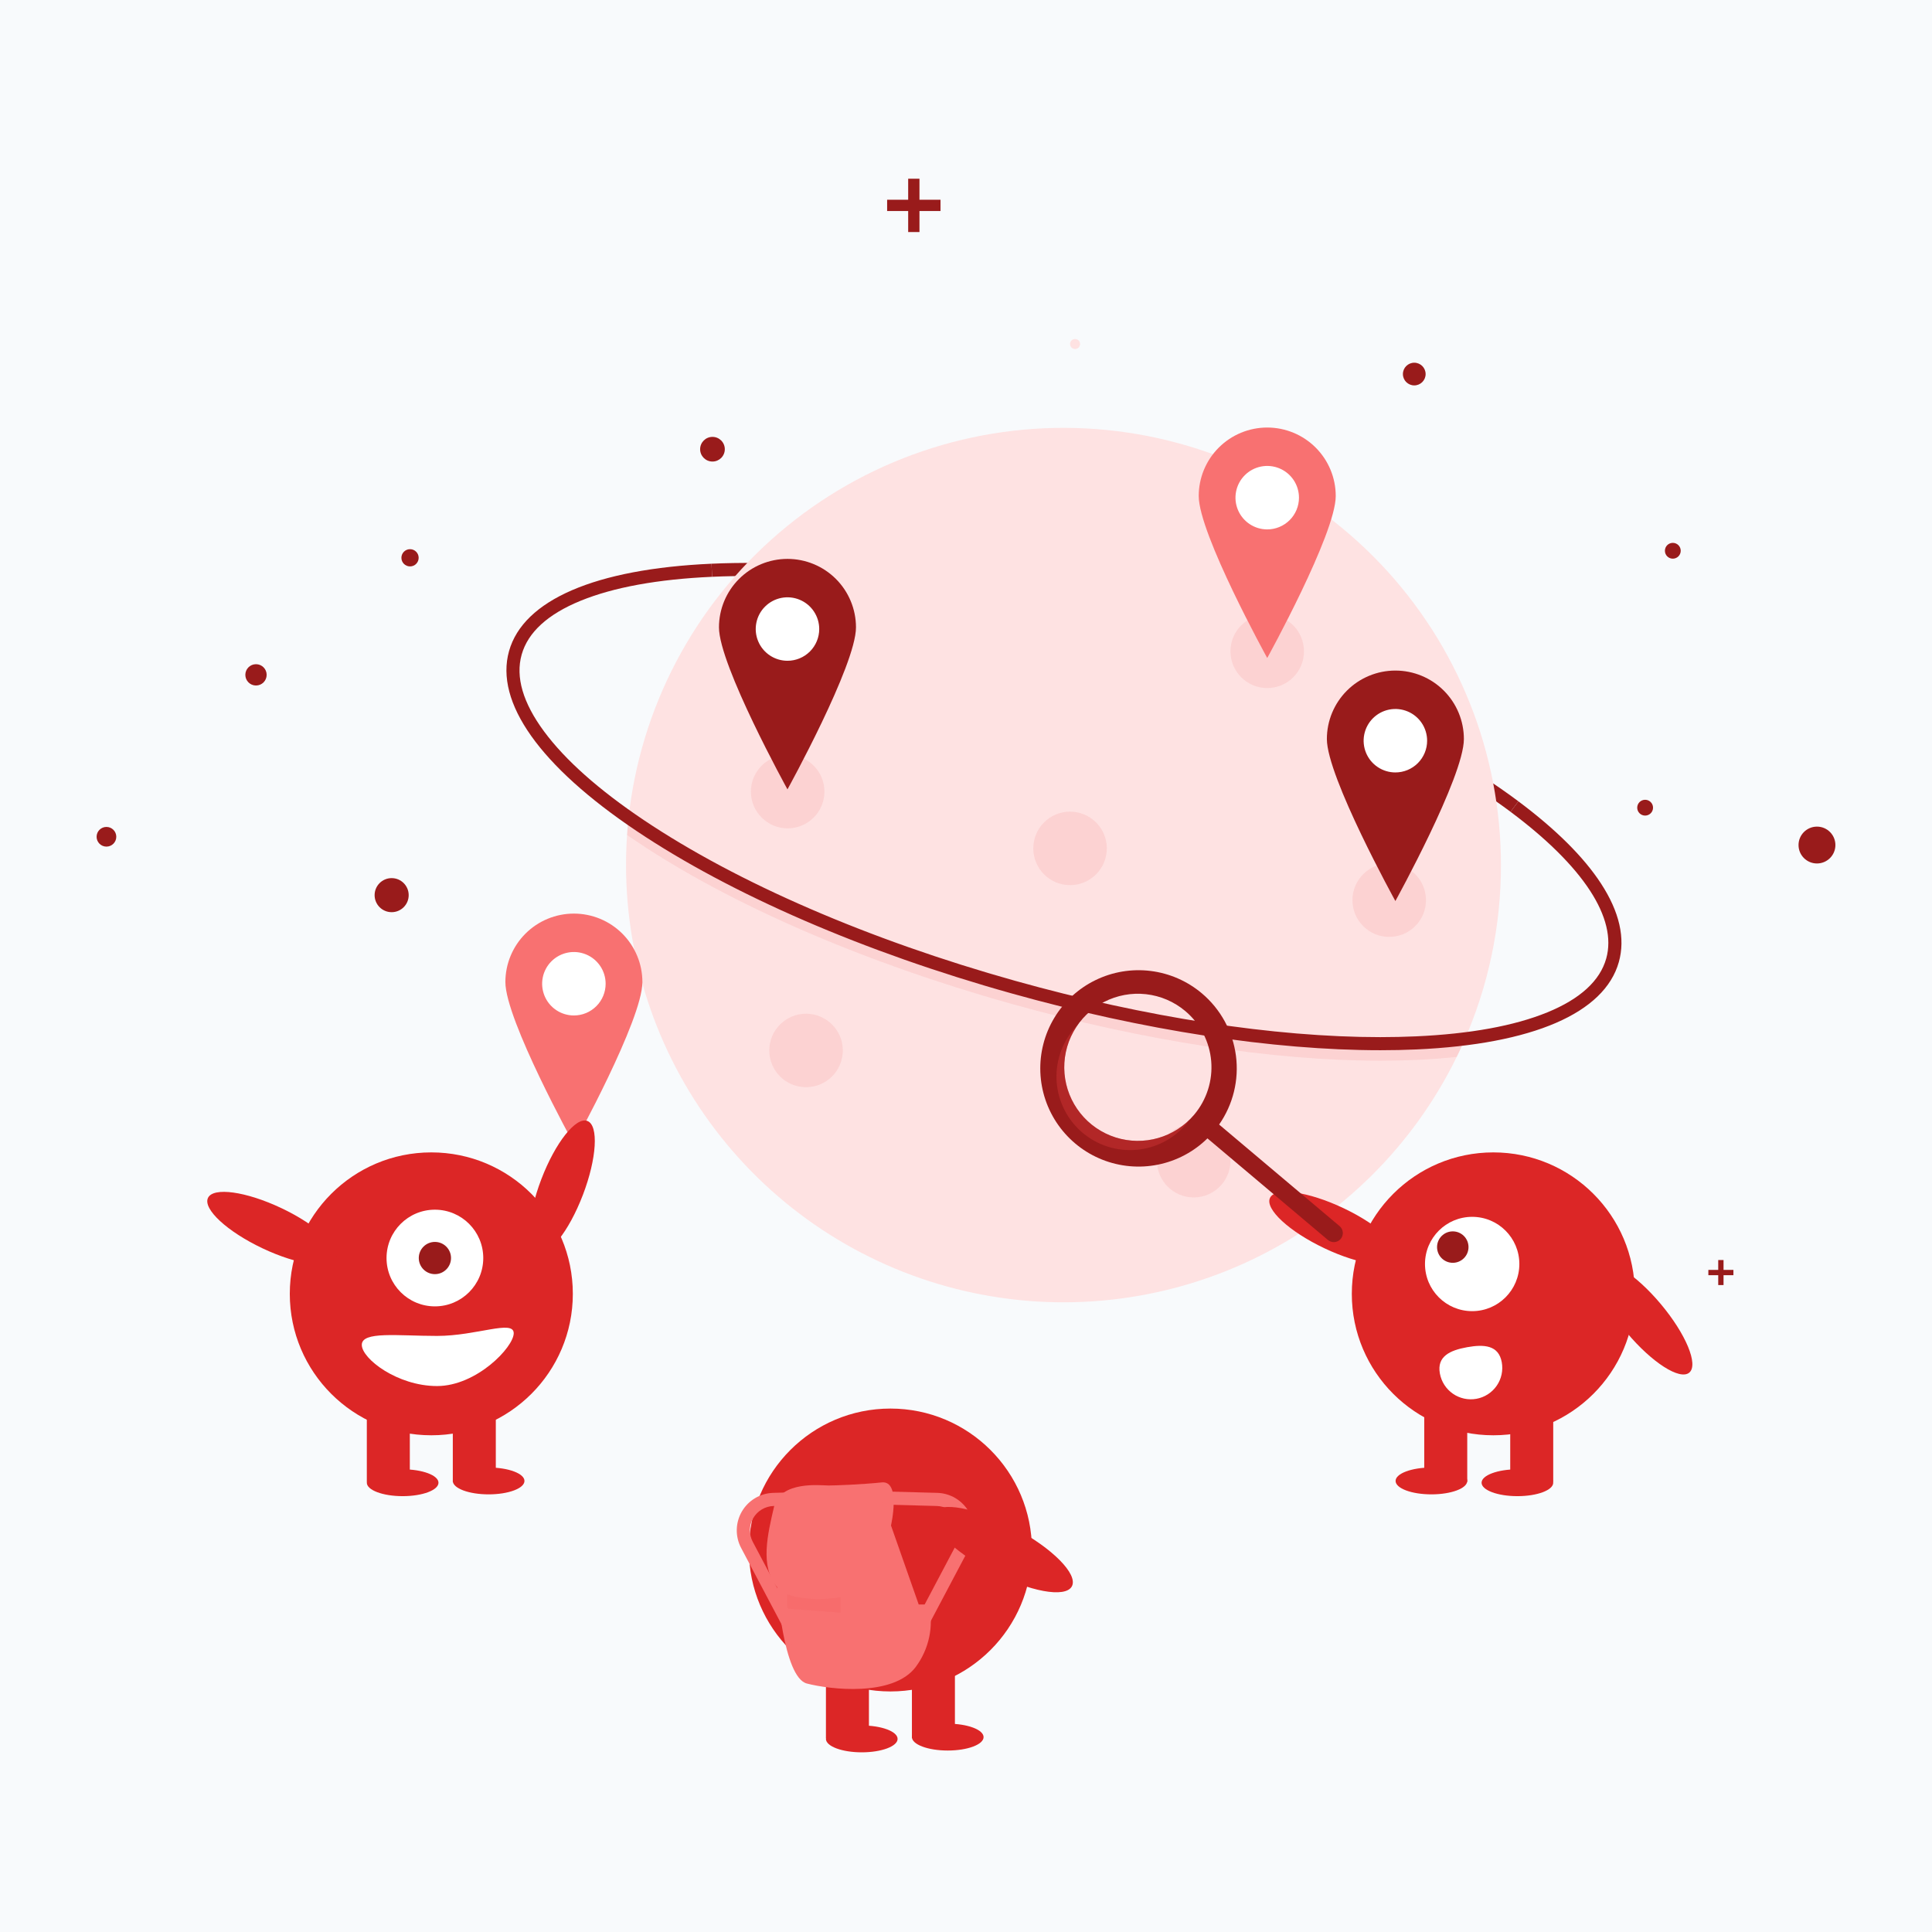 <svg fill="none" height="400" viewBox="0 0 400 400" width="400" xmlns="http://www.w3.org/2000/svg" xmlns:xlink="http://www.w3.org/1999/xlink"><clipPath id="a"><path d="m20 37h360v325.8h-360z"/></clipPath><path d="m0 0h400v400h-400z" fill="#f8fafc"/><g clip-path="url(#a)"><path d="m312.746 168.077c-19.165-14.32-49.182-27.863-82.354-37.155-30.204-8.462-59.663-12.547-82.958-11.503l-.122-2.708c23.573-1.055 53.338 3.064 83.812 11.601 33.481 9.379 63.823 23.082 83.246 37.594z" fill="#991b1b"/><path d="m310.756 179.107c.017 12.687-2.644 25.235-7.81 36.824-.431.97-.88 1.932-1.348 2.884-8.984 18.392-23.939 33.199-42.424 42.005-18.486 8.807-39.412 11.093-59.364 6.486-19.953-4.606-37.755-15.834-50.503-31.852s-19.69-35.88-19.693-56.347c0-2.095.072-4.174.214-6.237.068-1.048.156-2.091.264-3.127 2.401-23.073 13.573-44.343 31.21-59.422 17.636-15.08 40.391-22.817 63.569-21.616 23.178 1.201 45.011 11.25 60.992 28.072 15.981 16.821 24.892 39.133 24.893 62.33z" fill="#fee2e2"/><path d="m302.946 215.931c-.431.97-.88 1.932-1.347 2.884-2.647.287-5.433.496-8.358.626-2.421.108-4.913.162-7.46.162-22.241 0-49.008-4.103-76.353-11.762-30.474-8.537-58.044-20.479-77.633-33.626-.668-.447-1.323-.895-1.966-1.344.067-1.049.155-2.092.263-3.128 1.038.74 2.109 1.481 3.213 2.222 19.359 12.991 46.652 24.805 76.855 33.266 27.106 7.594 53.621 11.662 75.608 11.662 2.513 0 4.964-.053 7.351-.16 3.477-.157 6.752-.424 9.827-.802z" fill="#ef4444" opacity=".1"/><path d="m285.782 217.436c-22.241 0-49.01-4.103-76.354-11.763-30.473-8.537-58.044-20.479-77.634-33.626-19.998-13.422-29.376-26.647-26.405-37.239 2.97-10.592 17.859-17.019 41.923-18.097l.121 2.708c-11.237.503-20.396 2.172-27.22 4.961-6.808 2.783-10.917 6.537-12.213 11.16-1.297 4.622.261 9.964 4.631 15.878 4.38 5.927 11.336 12.111 20.675 18.379 19.356 12.991 46.651 24.805 76.854 33.266 27.107 7.594 53.62 11.663 75.608 11.663 2.513 0 4.963-.053 7.35-.16 11.238-.503 20.396-2.173 27.221-4.962 6.808-2.782 10.917-6.536 12.213-11.159 2.328-8.3-4.706-19.085-19.807-30.368l1.624-2.171c7.771 5.806 13.523 11.53 17.097 17.011 3.831 5.876 5.075 11.346 3.697 16.259-2.97 10.593-17.859 17.02-41.923 18.098-2.422.108-4.912.162-7.458.162z" fill="#991b1b"/><path d="m222.581 72.258c.574 0 1.038-.464 1.038-1.037s-.464-1.037-1.038-1.037c-.573 0-1.038.464-1.038 1.037s.465 1.037 1.038 1.037z" fill="#fee2e2"/><g fill="#991b1b"><path d="m84.893 117.27c.986 0 1.786-.799 1.786-1.784 0-.986-.799-1.785-1.786-1.785s-1.786.799-1.786 1.785c0 .985.799 1.784 1.786 1.784z"/><path d="m81.087 188.856c1.948 0 3.527-1.578 3.527-3.525s-1.579-3.526-3.527-3.526-3.527 1.579-3.527 3.526 1.579 3.525 3.527 3.525z"/><path d="m292.809 79.794c1.299 0 2.351-1.052 2.351-2.349s-1.052-2.349-2.351-2.349c-1.298 0-2.351 1.052-2.351 2.349s1.053 2.349 2.351 2.349z"/><path d="m376.183 178.772c2.108 0 3.817-1.708 3.817-3.814 0-2.107-1.709-3.815-3.817-3.815-2.107 0-3.816 1.708-3.816 3.815 0 2.106 1.709 3.814 3.816 3.814z"/><path d="m346.338 115.667c.905 0 1.638-.732 1.638-1.636s-.733-1.637-1.638-1.637c-.904 0-1.637.733-1.637 1.637s.733 1.636 1.637 1.636z"/><path d="m147.51 95.558c1.411 0 2.554-1.143 2.554-2.553s-1.143-2.553-2.554-2.553-2.555 1.143-2.555 2.553 1.144 2.553 2.555 2.553z"/><path d="m340.607 168.859c.904 0 1.637-.733 1.637-1.637 0-.903-.733-1.636-1.637-1.636-.905 0-1.638.733-1.638 1.636 0 .904.733 1.637 1.638 1.637z"/><path d="m22.038 175.282c1.126 0 2.038-.913 2.038-2.038s-.912-2.037-2.038-2.037c-1.126 0-2.038.912-2.038 2.037s.912 2.038 2.038 2.038z"/><path d="m53.002 141.927c1.219 0 2.207-.988 2.207-2.206 0-1.219-.988-2.206-2.207-2.206s-2.207.987-2.207 2.206c0 1.218.988 2.206 2.207 2.206z"/><path d="m194.722 41.353h-4.356v-4.353h-2.337v4.353h-4.357v2.338h4.357v4.353h2.337v-4.353h4.356z"/><path d="m295.759 276.911h-2.736v-2.733h-1.467v2.733h-2.735v1.466h2.735v2.734h1.467v-2.734h2.736z"/><path d="m358.885 262.919h-2.045v-2.043h-1.098v2.043h-2.044v1.097h2.044v2.044h1.098v-2.044h2.045z"/></g><path d="m163.078 171.5c4.203 0 7.611-3.406 7.611-7.607s-3.408-7.607-7.611-7.607c-4.204 0-7.611 3.406-7.611 7.607s3.407 7.607 7.611 7.607z" fill="#ef4444" opacity=".1"/><path d="m247.144 247.914c4.203 0 7.611-3.405 7.611-7.606 0-4.202-3.408-7.607-7.611-7.607-4.204 0-7.611 3.405-7.611 7.607 0 4.201 3.407 7.606 7.611 7.606z" fill="#ef4444" opacity=".1"/><path d="m221.544 183.256c4.203 0 7.61-3.406 7.61-7.607s-3.407-7.607-7.61-7.607c-4.204 0-7.611 3.406-7.611 7.607s3.407 7.607 7.611 7.607z" fill="#ef4444" opacity=".1"/><path d="m166.883 225.094c4.203 0 7.611-3.406 7.611-7.607s-3.408-7.607-7.611-7.607c-4.204 0-7.611 3.406-7.611 7.607s3.407 7.607 7.611 7.607z" fill="#ef4444" opacity=".1"/><path d="m262.365 142.455c4.204 0 7.611-3.405 7.611-7.607 0-4.201-3.407-7.606-7.611-7.606-4.203 0-7.611 3.405-7.611 7.606 0 4.202 3.408 7.607 7.611 7.607z" fill="#ef4444" opacity=".1"/><path d="m287.62 193.975c4.203 0 7.611-3.406 7.611-7.607s-3.408-7.607-7.611-7.607c-4.204 0-7.611 3.406-7.611 7.607s3.407 7.607 7.611 7.607z" fill="#ef4444" opacity=".1"/><path d="m262.366 113.065c5.54 0 10.032-4.489 10.032-10.027s-4.492-10.027-10.032-10.027c-5.541 0-10.033 4.489-10.033 10.027s4.492 10.027 10.033 10.027z" fill="#fff"/><path d="m262.366 88.516c-3.762 0-7.37 1.494-10.03 4.152s-4.154 6.264-4.154 10.024c0 7.83 14.184 33.54 14.184 33.54s14.184-25.71 14.184-33.54c0-3.76-1.495-7.365-4.155-10.024s-6.268-4.152-10.029-4.152zm0 21.092c-1.3 0-2.571-.386-3.652-1.108s-1.924-1.748-2.421-2.948c-.498-1.2-.628-2.521-.374-3.796.253-1.274.879-2.445 1.799-3.364.919-.919 2.09-1.544 3.365-1.798s2.597-.123 3.798.374c1.201.497 2.228 1.339 2.95 2.42.722 1.08 1.108 2.351 1.108 3.65 0 .863-.17 1.717-.501 2.514-.33.797-.814 1.521-1.425 2.131-.61.61-1.335 1.094-2.132 1.424-.797.331-1.652.501-2.515.501z" fill="#f87171"/><path d="m163.038 140.264c5.541 0 10.033-4.49 10.033-10.028s-4.492-10.027-10.033-10.027c-5.54 0-10.032 4.489-10.032 10.027s4.492 10.028 10.032 10.028z" fill="#fff"/><path d="m163.038 115.714c-3.761 0-7.369 1.494-10.029 4.152-2.66 2.659-4.155 6.265-4.155 10.025 0 7.829 14.184 33.539 14.184 33.539s14.184-25.71 14.184-33.539c0-3.76-1.494-7.366-4.154-10.025-2.66-2.658-6.268-4.152-10.03-4.152zm0 21.092c-1.3 0-2.57-.385-3.651-1.107s-1.924-1.748-2.421-2.948c-.498-1.201-.628-2.522-.374-3.796.253-1.275.879-2.445 1.799-3.364.919-.919 2.09-1.544 3.365-1.798 1.275-.253 2.597-.123 3.798.374s2.228 1.339 2.95 2.42c.722 1.08 1.108 2.35 1.108 3.649 0 .863-.17 1.717-.501 2.515-.33.797-.814 1.521-1.425 2.131-.61.61-1.335 1.094-2.132 1.424-.798.33-1.652.5-2.516.5z" fill="#991b1b"/><path d="m288.898 163.382c5.541 0 10.033-4.489 10.033-10.027s-4.492-10.027-10.033-10.027-10.032 4.489-10.032 10.027 4.491 10.027 10.032 10.027z" fill="#fff"/><path d="m288.898 138.833c-3.762 0-7.37 1.494-10.03 4.152-2.66 2.659-4.154 6.265-4.154 10.024 0 7.83 14.184 33.54 14.184 33.54s14.184-25.71 14.184-33.54c0-3.759-1.495-7.365-4.155-10.024-2.66-2.658-6.267-4.152-10.029-4.152zm0 21.092c-1.3 0-2.571-.385-3.652-1.107s-1.923-1.748-2.421-2.949c-.497-1.2-.628-2.521-.374-3.795.254-1.275.88-2.445 1.799-3.364s2.09-1.545 3.366-1.798c1.275-.254 2.596-.124 3.797.374 1.201.497 2.228 1.339 2.95 2.419.722 1.081 1.108 2.351 1.108 3.65 0 .863-.17 1.717-.5 2.514-.331.797-.815 1.522-1.425 2.132-.611.61-1.335 1.094-2.133 1.424-.797.33-1.652.5-2.515.5z" fill="#991b1b"/><path d="m118.817 213.7c5.541 0 10.033-4.49 10.033-10.028s-4.492-10.027-10.033-10.027-10.032 4.489-10.032 10.027 4.491 10.028 10.032 10.028z" fill="#fff"/><path d="m118.817 189.15c-3.762 0-7.369 1.494-10.029 4.152-2.66 2.659-4.155 6.265-4.155 10.025 0 7.829 14.184 33.539 14.184 33.539s14.184-25.71 14.184-33.539c0-3.76-1.494-7.366-4.154-10.025-2.66-2.658-6.268-4.152-10.03-4.152zm0 21.092c-1.3 0-2.571-.385-3.652-1.107s-1.923-1.748-2.42-2.949c-.498-1.2-.628-2.521-.375-3.795.254-1.275.88-2.445 1.799-3.364.92-.919 2.091-1.545 3.366-1.798 1.275-.254 2.597-.123 3.798.374s2.227 1.339 2.95 2.419c.722 1.081 1.107 2.351 1.107 3.65 0 .863-.17 1.717-.5 2.514-.33.798-.815 1.522-1.425 2.132s-1.335 1.094-2.132 1.424c-.798.33-1.653.5-2.516.5z" fill="#f87171"/><path d="m349.746 284.187c1.947-1.63-.685-7.977-5.879-14.178-5.194-6.2-10.983-9.905-12.931-8.275-1.947 1.629.685 7.977 5.879 14.177s10.983 9.906 12.931 8.276z" fill="#dc2626"/><path d="m309.178 297.16c16.181 0 29.299-13.111 29.299-29.284 0-16.174-13.118-29.285-29.299-29.285-16.182 0-29.3 13.111-29.3 29.285 0 16.173 13.118 29.284 29.3 29.284z" fill="#dc2626"/><path d="m321.579 290.858h-8.901v15.939h8.901z" fill="#dc2626"/><path d="m303.777 290.858h-8.902v15.939h8.902z" fill="#dc2626"/><path d="m314.161 309.763c4.097 0 7.418-1.245 7.418-2.78 0-1.536-3.321-2.78-7.418-2.78-4.096 0-7.417 1.244-7.417 2.78 0 1.535 3.321 2.78 7.417 2.78z" fill="#dc2626"/><path d="m296.359 309.392c4.097 0 7.418-1.245 7.418-2.78s-3.321-2.78-7.418-2.78-7.418 1.245-7.418 2.78 3.321 2.78 7.418 2.78z" fill="#dc2626"/><path d="m289.413 260.562c1.088-2.294-3.956-6.962-11.266-10.428-7.31-3.465-14.119-4.415-15.207-2.121-1.089 2.294 3.955 6.962 11.265 10.428 7.311 3.465 14.119 4.415 15.208 2.121z" fill="#dc2626"/><path d="m304.797 271.46c5.395 0 9.769-4.372 9.769-9.764s-4.374-9.763-9.769-9.763-9.768 4.371-9.768 9.763 4.373 9.764 9.768 9.764z" fill="#fff"/><path d="m300.783 261.451c1.798 0 3.256-1.457 3.256-3.254 0-1.798-1.458-3.255-3.256-3.255-1.799 0-3.257 1.457-3.257 3.255 0 1.797 1.458 3.254 3.257 3.254z" fill="#991b1b"/><path d="m310.925 282.038c.153.841.139 1.703-.041 2.539-.181.835-.524 1.627-1.011 2.33s-1.107 1.303-1.826 1.766c-.718.464-1.521.781-2.363.934-.841.153-1.704.139-2.54-.041-.836-.181-1.629-.524-2.332-1.01-.703-.487-1.304-1.107-1.767-1.825-.464-.718-.781-1.521-.934-2.362l-.002-.012c-.641-3.538 2.095-4.789 5.634-5.43 3.54-.64 6.541-.427 7.182 3.111z" fill="#fff"/><path d="m248.836 205.664c-3.013-2.542-6.701-4.153-10.614-4.638s-7.883.177-11.426 1.906c-3.544 1.729-6.508 4.45-8.532 7.832-2.025 3.382-3.022 7.279-2.871 11.217.152 3.938 1.445 7.747 3.723 10.964s5.442 5.703 9.107 7.155c3.666 1.452 7.675 1.808 11.539 1.025 3.864-.784 7.418-2.673 10.227-5.438l24.95 21.042c.38.32.871.476 1.366.435.495-.042.954-.278 1.275-.657.32-.38.477-.871.436-1.365-.041-.495-.277-.954-.656-1.274l-.003-.003-24.95-21.041c2.898-4.158 4.139-9.247 3.478-14.272-.66-5.024-3.174-9.62-7.049-12.888zm-1.608 25.134c-1.944 2.302-4.527 3.976-7.423 4.811-2.896.836-5.975.793-8.847-.12-2.872-.914-5.408-2.658-7.288-5.013-1.88-2.354-3.019-5.213-3.274-8.215-.254-3.002.388-6.011 1.845-8.648 1.456-2.637 3.663-4.783 6.34-6.167 2.678-1.384 5.705-1.943 8.701-1.607 2.995.337 5.823 1.553 8.126 3.496 3.089 2.605 5.016 6.329 5.358 10.355.341 4.025-.932 8.02-3.538 11.108z" fill="#991b1b"/><path d="m225.753 232.616c-2.923-2.466-4.812-5.94-5.291-9.733-.479-3.794.487-7.628 2.705-10.742-.291.293-.573.6-.845.921-1.29 1.529-2.267 3.296-2.874 5.202s-.833 3.913-.664 5.906.729 3.933 1.649 5.71c.919 1.777 2.179 3.355 3.709 4.645 1.529 1.29 3.298 2.266 5.205 2.873 1.907.606 3.914.832 5.909.663 1.994-.169 3.935-.729 5.713-1.647 1.777-.919 3.356-2.179 4.647-3.707.271-.322.527-.651.767-.988-2.699 2.71-6.318 4.307-10.14 4.473s-7.566-1.111-10.49-3.576z" fill="#ef4444" opacity=".3"/><path d="m120.677 247.403c2.888-7.554 3.307-14.412.934-15.318-2.372-.907-6.637 4.482-9.526 12.036-2.889 7.553-3.307 14.411-.935 15.318 2.373.906 6.638-4.483 9.527-12.036z" fill="#dc2626"/><path d="m89.299 297.16c16.182 0 29.3-13.111 29.3-29.285 0-16.173-13.118-29.284-29.3-29.284s-29.3 13.111-29.3 29.284c0 16.174 13.118 29.285 29.3 29.285z" fill="#dc2626"/><path d="m84.848 290.858h-8.901v15.939h8.901z" fill="#dc2626"/><path d="m102.651 290.858h-8.902v15.939h8.902z" fill="#dc2626"/><path d="m83.365 309.763c4.097 0 7.418-1.245 7.418-2.78 0-1.536-3.321-2.78-7.418-2.78-4.097 0-7.418 1.244-7.418 2.78 0 1.535 3.321 2.78 7.418 2.78z" fill="#dc2626"/><path d="m101.167 309.392c4.097 0 7.418-1.245 7.418-2.78s-3.321-2.78-7.418-2.78c-4.096 0-7.418 1.245-7.418 2.78s3.321 2.78 7.418 2.78z" fill="#dc2626"/><path d="m90.041 270.47c5.53 0 10.013-4.481 10.013-10.008 0-5.528-4.483-10.009-10.013-10.009s-10.014 4.481-10.014 10.009c0 5.527 4.483 10.008 10.014 10.008z" fill="#fff"/><path d="m90.041 263.798c1.843 0 3.338-1.494 3.338-3.336 0-1.843-1.494-3.337-3.338-3.337s-3.338 1.494-3.338 3.337c0 1.842 1.494 3.336 3.338 3.336z" fill="#991b1b"/><path d="m69.534 260.562c1.088-2.294-3.955-6.962-11.266-10.428-7.31-3.465-14.119-4.415-15.207-2.121-1.089 2.294 3.955 6.962 11.266 10.428 7.31 3.465 14.119 4.415 15.207 2.121z" fill="#dc2626"/><path d="m74.907 278.44c0 2.866 7.384 8.526 15.577 8.526s15.876-8.069 15.876-10.935c0-2.867-7.682.556-15.876.556s-15.577-1.013-15.577 1.853z" fill="#fff"/><path d="m184.353 350.197c16.182 0 29.3-13.111 29.3-29.285 0-16.173-13.118-29.284-29.3-29.284-16.181 0-29.299 13.111-29.299 29.284 0 16.174 13.118 29.285 29.299 29.285z" fill="#dc2626"/><path d="m179.903 343.895h-8.902v15.94h8.902z" fill="#dc2626"/><path d="m197.705 343.895h-8.901v15.94h8.901z" fill="#dc2626"/><path d="m178.419 362.8c4.097 0 7.418-1.245 7.418-2.78 0-1.536-3.321-2.78-7.418-2.78s-7.418 1.244-7.418 2.78c0 1.535 3.321 2.78 7.418 2.78z" fill="#dc2626"/><path d="m196.221 362.429c4.097 0 7.418-1.244 7.418-2.78 0-1.535-3.321-2.78-7.418-2.78-4.096 0-7.417 1.245-7.417 2.78 0 1.536 3.321 2.78 7.417 2.78z" fill="#dc2626"/><path d="m184.471 315.838s2.125-9.347-1.913-8.922-9.564.638-11.052.638-9.99-1.063-11.265 4.461c-1.275 5.523-2.975 12.32.638 16.569 0 0 1.275 18.694 6.163 19.968 4.889 1.275 17.854 2.762 22.53-3.399 1.369-1.832 2.325-3.939 2.802-6.176s.463-4.551-.039-6.782h-2.126z" fill="#f87171"/><path d="m163.004 330.071s3.614 1.699 11.052.637v3.187l-11.052-.85z" fill="#ef4444" opacity=".1"/><path d="m190.007 340.722-2.406-1.271 10.701-20.239c.402-.76.603-1.61.585-2.469-.019-.859-.256-1.7-.69-2.442s-1.05-1.361-1.79-1.799c-.74-.437-1.579-.679-2.439-.702l-11.23-.302.073-2.72 11.23.303c1.323.035 2.614.407 3.752 1.081 1.139.673 2.086 1.626 2.754 2.767.667 1.141 1.032 2.434 1.06 3.756.029 1.322-.281 2.629-.899 3.798z" fill="#f87171"/><path d="m164.143 340.722-10.701-20.239c-.618-1.169-.928-2.476-.9-3.798.029-1.322.394-2.615 1.061-3.756s1.615-2.094 2.753-2.767c1.139-.674 2.43-1.046 3.752-1.081l11.231-.303.073 2.72-11.231.302c-.859.023-1.699.265-2.439.702-.74.438-1.356 1.057-1.79 1.799-.433.742-.671 1.583-.689 2.442s.183 1.709.585 2.469l10.701 20.239z" fill="#f87171"/><path d="m221.923 328.427c1.318-2.49-4.047-7.91-11.982-12.105-7.935-4.196-15.436-5.578-16.754-3.088-1.318 2.489 4.047 7.909 11.982 12.104 7.935 4.196 15.436 5.578 16.754 3.089z" fill="#dc2626"/></g></svg>